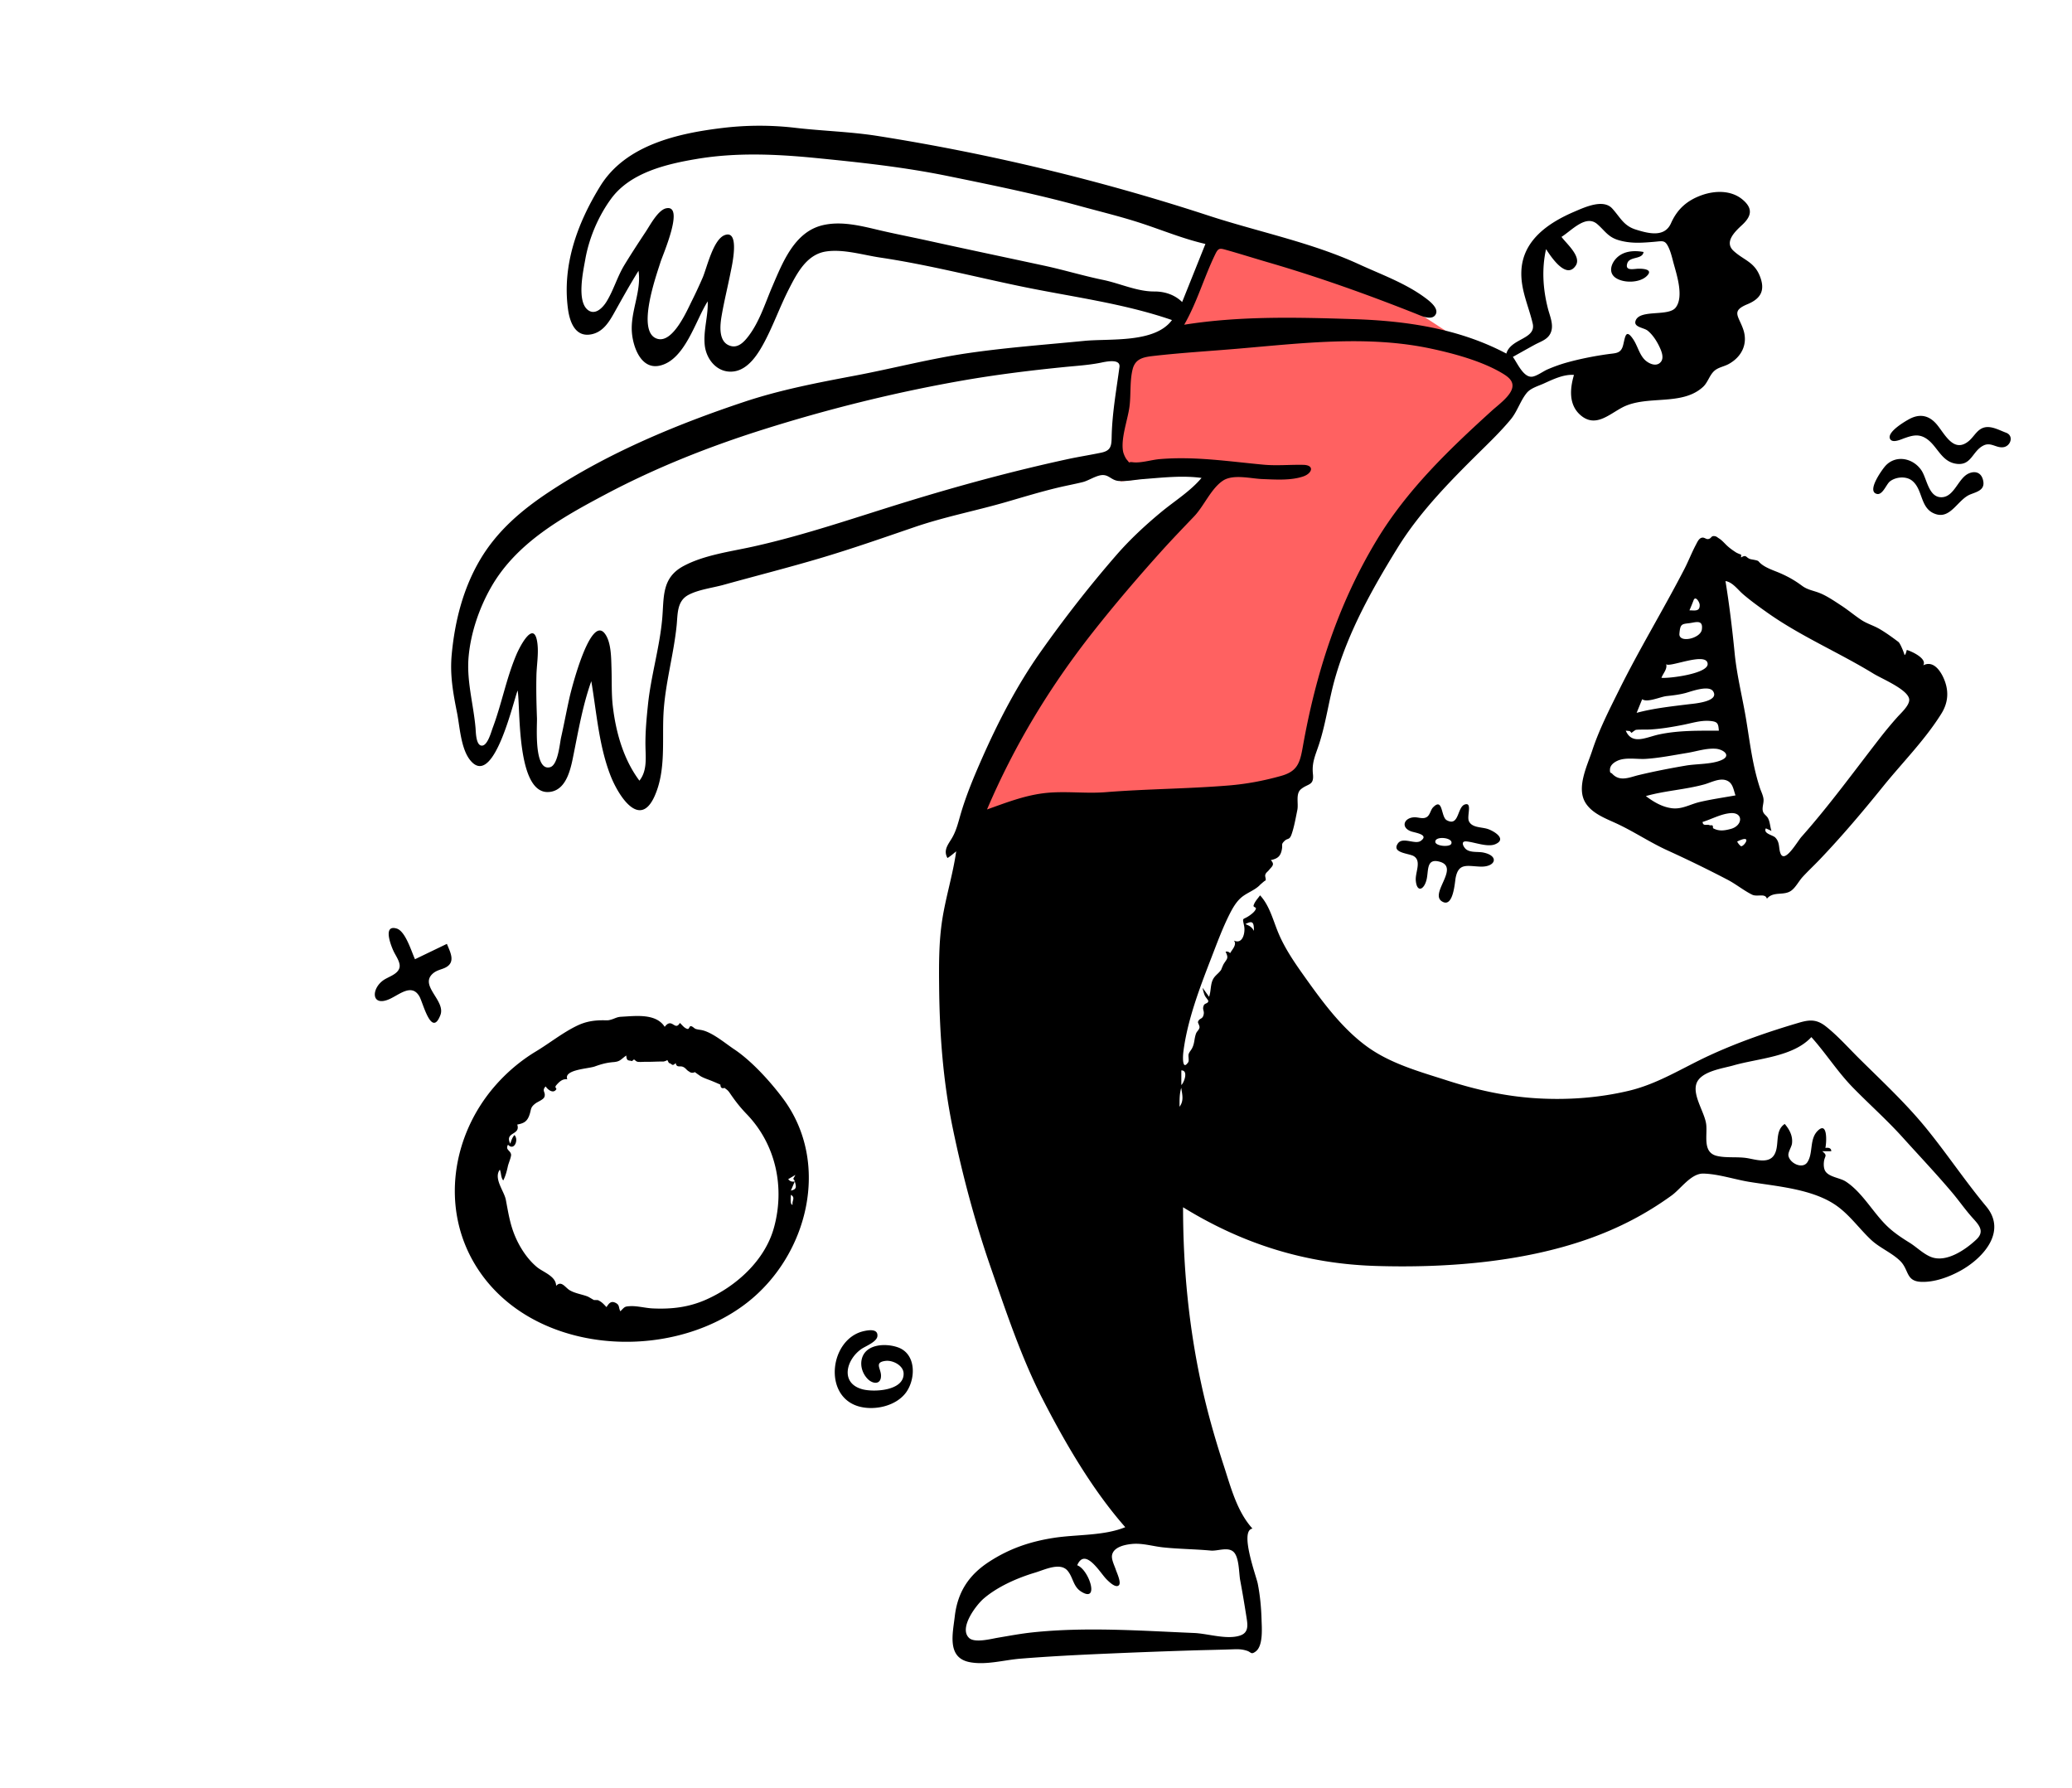 <svg xmlns="http://www.w3.org/2000/svg" viewBox="0 0 890 768">
  <g fill="#FFFFFF00" fillRule="evenodd">
    <path d="M0 0h1024v768H0z" />
    <path
      d="M525.318 94.758l-9.283 24.574-5.949 15.746c-.704 1.861-1.095 3.77-2.455 5.062-3.206 3.042-8.96 4.978-12.813 7.118l-7.744 4.302c-1.331.74-4.282 1.67-5.215 2.897-1.026 1.353-.541 3.838-.541 5.71V206.757l40-5-53.291 61.49c-4.378 5.051-9.693 9.913-12.955 15.79-6.942 12.51-13.728 25.11-20.59 37.664l-19.164 35.056 57.469-2.446c14.879-.633 30.164.32 44.5-3.898 11.818-3.476 23.635-6.95 35.453-10.427 1.572-.463 6.468-.986 7.582-2.25 1.043-1.186 1.021-5.663 1.316-7.179 5.578-28.67 12.679-60.264 28.959-84.943 11.672-17.69 27.422-33.18 41.846-48.607 5.63-6.02 11.358-11.97 16.788-18.174 1.391-1.589 3.4-3.392 4.32-5.322.594-1.247 1.424-3.623 1.055-4.73-.16-.48-3.871-2.202-4.403-2.544-3.761-2.417-7.489-4.885-11.225-7.34-10.498-6.903-20.986-13.822-31.544-20.632-8.231-5.31-16.439-10.94-25.121-15.503-8.999-4.73-18.91-8.059-28.345-11.796a3733.593 3733.593 0 00-28.65-11.209"
      fill="#ff6161" />
    <g fill="#000">
      <path
        d="M848.91 532.342c-4.578 4.314-12.915 10.104-19.505 7.471-3.31-1.322-6.137-4.225-9.152-6.097-3.542-2.2-6.872-4.4-9.875-7.333-5.991-5.852-10.527-14.4-17.603-18.982-2.378-1.54-7.02-1.87-8.67-4.329-.74-1.103-.808-2.776-.672-4.05.296-2.747 1.779-2.585-.7-4.6h3.85c.074-1.488-1.41-1.61-2.516-1.419.514-2.357 1.038-11.58-3.258-7.4-3.724 3.623-1.861 9.634-4.498 13.558-2.02 3.005-7.377.572-8.1-2.734-.325-1.485 1.31-3.804 1.506-5.26.428-3.229-1.014-6.02-3.108-8.466-4.594 3.061-1.99 9.396-4.608 13.418-2.37 3.64-7.645 1.941-11.252 1.301-4.324-.768-9.213.01-13.35-1.012-6.247-1.542-3.914-8.876-4.532-13.61-.663-5.07-5.788-12.109-4.248-17.225 1.654-5.493 11.323-6.68 15.945-8.013 10.563-3.047 25.63-3.633 33.483-12.163 6.246 6.966 11.27 14.942 17.82 21.648 7.077 7.243 14.635 13.93 21.428 21.465 7.07 7.842 14.368 15.533 21.18 23.602 2.974 3.52 5.584 7.313 8.659 10.75 2.734 3.053 5.616 5.863 1.776 9.48M534.947 396.87c3.246-1.726 3.659-.644 3.658 2.911-.934-1.707-1.861-2.164-3.658-2.91m-27.52 69.105v-6.266c3.129-.082 1.205 5.278 0 6.266m-.765 9.332c0-2.775-.075-5.417.725-8.116.42 2.941 1.222 5.487-.725 8.116m13.454 190.622c2.874.27 7.303-1.71 9.72.544 2.483 2.317 2.284 9.061 2.872 12.191.972 5.173 1.833 10.363 2.652 15.561.537 3.408 1.2 6.87-2.652 8.173-5.694 1.926-13.83-.823-19.765-1.073-11.724-.493-23.443-1.179-35.177-1.417-11.373-.23-22.772-.048-34.093 1.135-5.114.534-10.115 1.478-15.177 2.332-2.668.451-9.817 2.336-12.227.087-4.534-4.234 3.004-14.119 6.246-16.91 6.017-5.182 14.574-8.918 22.119-11.168 4.032-1.203 10.754-4.58 13.93-.803 2.437 2.897 2.34 6.764 5.832 8.96 8.09 5.085 3.357-9.504-1.7-11.3 3.396-7.946 9.867 3.273 12.55 5.968.956.96 4.062 4.121 5.41 2.531 1.01-1.19-1.006-5.454-1.38-6.614-.568-1.762-2.005-4.442-1.592-6.353.748-3.458 5.598-4.4 8.503-4.688 4.505-.446 8.924.982 13.378 1.46 6.83.731 13.713.742 20.55 1.384m-45.231-325.71c-8.893.707-17.842-.653-26.714.46-8.394 1.054-16.304 4.136-24.217 6.967 11.764-27.59 26.984-52.708 45.535-76.237 9.238-11.719 19.174-23.357 29.156-34.448 4.645-5.16 9.449-10.149 14.245-15.164 4.278-4.474 7.343-12.072 12.477-15.413 4.382-2.852 12.04-.818 16.896-.64 5.489.2 12.169.698 17.522-1.129 3.879-1.324 4.946-4.857.09-4.974-5.727-.139-11.36.458-17.162-.079-15.033-1.389-29.524-3.672-44.68-2.377-3.471.296-8.041 1.775-11.448 1.331-2.45-.32-.84.911-2.542-1.055-.652-.752-1.438-2.52-1.631-3.519-1.085-5.61 1.996-13.629 2.733-19.278.682-5.228.078-10.974 1.354-16.065 1.162-4.633 4.704-5.25 9.066-5.746 11.933-1.355 24.11-2.076 36.098-3.097 27.356-2.33 55.58-5.845 82.75-.087 9.812 2.08 21.775 5.294 30.539 10.442 2.74 1.61 5.506 3.504 4.509 6.838-1.034 3.461-6.104 7.117-8.615 9.397-18.56 16.848-36.484 34.033-49.521 55.651-16.626 27.567-26.167 57.34-31.765 88.93-1.204 6.795-2.322 10.352-9.314 12.308-7.506 2.101-14.751 3.466-22.534 4.105-17.594 1.445-35.242 1.475-52.827 2.878m5.959-182.56c-1.348 10.035-3.173 20.048-3.353 30.162-.068 3.82-.43 5.734-4.492 6.586-4.79 1.004-9.658 1.752-14.47 2.794-23.218 5.032-45.998 11.212-68.714 18.168-22.077 6.762-43.791 14.37-66.364 19.378-9.71 2.155-21.072 3.607-29.916 8.378-9.514 5.134-8.262 13.551-9.116 22.796-1.141 12.352-4.804 24.312-6.092 36.66-.616 5.9-1.177 11.834-1.084 17.771.079 5.061.804 10.657-2.598 14.916-6.825-9.124-10.06-20.6-11.405-31.783-.654-5.436-.395-10.916-.582-16.377-.151-4.397-.053-11.39-2.917-15.063-6.226-7.98-14.323 24-15.093 27.415-1.295 5.748-2.363 11.544-3.653 17.293-.572 2.548-1.306 11.811-4.72 12.734-7.075 1.914-5.522-17.967-5.634-20.994-.224-6.11-.376-12.227-.233-18.342.104-4.414.958-9.204.45-13.62-1.244-10.843-7.341.581-9.055 4.617-4.331 10.19-6.29 21.095-10.174 31.447-.646 1.722-2.164 7.52-4.57 7.627-2.675.12-2.654-5.868-2.807-7.617-.888-10.139-3.887-20.207-2.982-30.45.914-10.345 4.54-20.979 9.67-29.976 10.849-19.022 30.439-29.944 49.203-39.893 21.474-11.384 44.145-20.378 67.3-27.705 27.848-8.812 56.442-15.942 85.208-21.016 14.635-2.58 29.496-4.427 44.28-5.907 5.197-.52 10.395-.824 15.524-1.813 1.936-.374 8.92-2.15 8.389 1.814m14.959-32.475c-7.337.058-14.832-3.499-21.98-4.969-8.51-1.752-16.821-4.287-25.316-6.116-16.635-3.58-33.28-7.073-49.9-10.733-7.214-1.589-14.464-2.972-21.651-4.679-7.69-1.826-15.996-3.862-23.866-1.895-11.93 2.982-16.968 16.033-21.348 26.218-3.094 7.194-5.518 15.213-10.343 21.473-1.718 2.232-4.16 4.894-7.275 4.171-5.787-1.342-4.868-9-4.131-13.233 1.068-6.143 2.58-12.214 3.792-18.329.488-2.468 4.27-18.62-2.482-16.12-5.01 1.855-7.66 14.073-9.555 18.437a198.241 198.241 0 01-4.483 9.628c-2.11 4.22-8.13 18.316-14.795 16.498-9.538-2.602-.39-27.677 1.236-32.962.892-2.9 10.587-24.902 2.404-23.104-3.485.767-6.88 7.24-8.657 9.923-3.151 4.76-6.292 9.552-9.258 14.428-3.051 5.015-4.61 10.723-7.635 15.665-1.592 2.601-4.841 6.067-8.013 3.66-4.945-3.752-2.014-16.8-1.148-21.734 1.61-9.173 5.613-18.577 11.104-26.076 8.25-11.268 23.82-14.909 36.912-17.098 16.899-2.826 34.033-2.053 51.003-.38 19.085 1.88 37.879 3.894 56.69 7.74 18.96 3.876 37.929 7.721 56.596 12.847 8.794 2.415 17.714 4.556 26.383 7.391 9.216 3.013 18.21 6.763 27.683 8.934l-9.997 24.946c-3.19-3.155-7.542-4.567-11.97-4.53m163.323 22.912c2.922-1.598 6.15-2.352 7.216-5.884.943-3.12-.668-6.657-1.438-9.653-2.154-8.388-2.721-17.077-.815-25.564 1.822 2.781 8.642 13.478 12.79 7.002 2.502-3.906-4.202-9.525-6.16-12.27 4.295-2.65 10.428-9.763 15.376-5.474 3.198 2.773 4.552 5.443 8.86 6.791 5.232 1.637 10.157 1.262 15.499.81 3.74-.316 4.64-.815 6.102 2.065 1.147 2.264 1.74 5.066 2.41 7.497 1.32 4.793 4.377 14.237.757 18.727-3.171 3.933-15.477.561-17.186 5.638-.932 2.77 3.516 2.868 5.216 4.238 2.105 1.696 3.846 4.395 4.99 6.806.847 1.783 2.135 4.73.693 6.552-1.992 2.522-5.684.61-7.29-1.224-2.132-2.435-2.824-5.764-4.603-8.416-3.265-4.866-3.46-.995-4.35 2.5-.922 3.63-3.106 3.38-6.451 3.845-5.87.82-11.8 1.974-17.513 3.547-2.928.806-5.766 1.833-8.555 3.033-1.797.772-4.912 3.111-6.862 3.134-3.613.04-6.118-6.003-7.983-8.524 3.097-1.729 6.185-3.474 9.297-5.176M853.154 518.12c-9.024-10.832-16.84-22.6-25.742-33.527-8.781-10.777-18.94-20.2-28.795-29.96-4.651-4.608-9.107-9.662-14.241-13.744-3.83-3.046-6.777-3.093-11.384-1.744-13.09 3.834-26.42 8.45-38.807 14.17-11.535 5.328-22.042 12.17-34.552 15.14-12.77 3.033-26.046 4.007-39.133 3.255-13.424-.77-26.085-3.564-38.851-7.669-12.09-3.888-24.696-7.283-35.036-14.989-10.84-8.078-19.215-19.697-26.975-30.625-3.93-5.532-7.83-11.342-10.476-17.612-2.297-5.44-3.798-11.863-7.92-16.298-1.011 1.433-2.27 2.662-2.783 4.345-.234.765 1.144.741 1.003 1.35-.267 1.144-1.791 2.312-2.677 2.935-3.183 2.24-3.202.457-2.367 4.646.486 2.442-.434 7.951-4.416 6.151 1.466 1.755-.863 3.97-1.624 5.416-.523-.6-1.174-.81-1.952-.629 1.456 2.9.596 2.977-.815 5.28-.258.421-1.171 2.624-1.04 2.438-1.442 2.054-3.108 2.571-3.95 5.13-.69 2.1-.513 4.41-1.283 6.508l-2.793-3.86c.19 1.012.57 2.51 1.012 3.428.278.574 1.47 1.914 1.454 2.227-.065 1.17-1.525.89-1.941 1.898-.781 1.893.348 2.172-.078 4.02-.488 2.12-1.798 1.271-2.421 3.078-.118.343.802 1.693.656 2.433-.205 1.046-1.153 1.631-1.488 2.561-.852 2.366-.542 4.098-1.725 6.367-.458.88-1.125 1.466-1.448 2.466-.283.88.326 2.753-.22 3.541-2.638 3.8-2.267-2.745-2.067-4.368 1.679-13.627 7.066-27.69 11.996-40.428 2.45-6.328 4.835-12.854 7.906-18.915 1.236-2.44 2.663-4.96 4.706-6.827 2.584-2.362 6.25-3.307 8.59-5.945-.37.416 2.537-2.334 2.072-1.43.416-.808-.31-1.902-.052-2.684.32-.97.928-1.175 1.604-2.025 1.215-1.526 2.658-2.286.75-4.23 2.832-.626 4.186-1.545 4.752-4.578.413-2.219-.421-2.074 1.035-3.553 1.46-1.486 2.2-.326 3.122-2.899 1.1-3.079 1.832-7.266 2.492-10.488.576-2.813-.822-6.95 1.549-8.936 3.003-2.515 5.69-1.45 5.152-6.508-.525-4.93 1.007-7.918 2.547-12.584 3.073-9.315 4.26-19.15 6.955-28.576 5.75-20.116 15.91-38.253 26.834-55.96 10.094-16.362 24.206-30.302 37.833-43.727 3.73-3.677 7.42-7.407 10.77-11.438 2.887-3.47 4.205-8.197 6.979-11.492 1.685-2 4.822-2.857 7.175-3.918 3.924-1.77 8.6-4.079 13.029-3.72-1.76 5.932-2.334 12.865 2.86 17.314 6.3 5.397 12.012-.21 17.788-3.287 10.528-5.609 25.585-.46 34.765-8.867 2.187-2.002 2.797-5.2 5.069-7.07 1.668-1.372 4.04-1.72 5.919-2.742 5.705-3.105 8.474-8.789 6.253-15.068-2.03-5.74-5.185-7.73 1.837-10.64 5.7-2.36 7.867-5.916 5.287-12.247-2.46-6.036-6.966-6.73-11.23-10.68-4.13-3.827.614-8.28 3.708-11.152 3.99-3.705 4.753-7.044.127-10.897-4.844-4.034-11.76-3.893-17.406-1.898-6.386 2.255-10.593 6.004-13.295 12.08-2.752 6.184-9.573 4.458-15.097 2.734-5.283-1.648-6.658-5.204-10.127-9.033-3.858-4.259-11.721-.617-16.271 1.33-11.208 4.79-22.346 12.35-22.791 25.74-.265 7.985 3.112 14.772 4.868 22.267 1.606 6.854-9.405 6.314-11.312 12.944-20.341-10.768-42.994-14.063-65.732-14.796-24.167-.78-48.682-1.405-72.643 2.407 5.562-9.69 8.499-20.316 13.338-30.27 1.393-2.867 1.993-2.622 5.067-1.756 5.905 1.663 11.766 3.524 17.659 5.237 21.528 6.258 42.633 13.798 63.449 22.056 2.023.803 6.54 3.032 8.313.608 2.046-2.795-2.687-6.24-4.603-7.647-8.382-6.149-18.77-9.88-28.156-14.195-20.523-9.429-43.25-13.905-64.663-20.908C472.826 77.46 425 65.975 376.959 58.39c-11.724-1.85-23.573-2.122-35.348-3.496a132.53 132.53 0 00-31.308.068c-19.262 2.323-41.593 7.335-52.472 24.967-9.821 15.92-16.377 33.82-13.871 52.703.753 5.672 3.155 12.39 10.154 10.927 4.855-1.014 7.433-5.139 9.687-9.165 3.406-6.082 6.77-12.164 10.46-18.083 1.37 8.875-3.605 17.602-2.823 26.643.532 6.135 3.922 15.828 11.887 14.091 10.917-2.38 15.41-19.435 20.659-27.617.266 6.302-1.943 12.513-1.267 18.83.667 6.238 5.542 12.128 12.389 11.273 6.458-.806 10.655-7.725 13.398-12.934 3.817-7.249 6.559-15.02 10.287-22.318 3.494-6.84 7.633-14.983 15.975-16.268 7.445-1.148 15.977 1.51 23.33 2.605 20.4 3.04 40.388 8.216 60.564 12.398 21.633 4.483 43.777 7.206 64.743 14.44-7.372 10.034-26.664 7.866-37.646 8.943-16.596 1.628-33.405 2.853-49.907 5.255-16.298 2.372-32.255 6.583-48.426 9.64-16.086 3.041-32.144 6.087-47.71 11.273-28.898 9.63-58.28 21.815-83.741 38.616-11.847 7.818-22.371 16.753-29.69 29.093-7.364 12.417-10.903 26.458-12.253 40.741-.84 8.894.587 16.591 2.31 25.247 1.248 6.267 1.652 16.76 6.677 21.35 9.59 8.758 17.554-26.77 19.325-31.06 1.275 7.031-.81 46.647 14.579 43.425 6.868-1.437 8.426-10.864 9.565-16.542 2.078-10.35 3.939-20.91 7.493-30.879 2.28 13.432 3.232 27.426 8.146 40.255 3.264 8.52 12.577 23.638 19.07 9.052 4.87-10.939 3.199-23.494 3.783-35.108.647-12.87 4.342-25.284 5.65-38.028.507-4.937.048-10.5 5.009-13.195 4.259-2.312 10.487-3.065 15.137-4.356 13.773-3.824 27.636-7.339 41.344-11.396 13.714-4.06 27.238-8.803 40.769-13.432 12.94-4.427 26.154-6.944 39.252-10.735 7.447-2.156 14.804-4.41 22.355-6.21 3.514-.838 7.07-1.49 10.577-2.357 2.599-.642 6.023-3.065 8.695-3.022 2.75.045 3.784 2.373 6.937 2.556 3.395.196 6.847-.553 10.223-.812 8.225-.63 16.968-1.65 25.174-.51-4.932 5.85-11.593 9.893-17.431 14.74-6.733 5.588-13.25 11.623-19 18.223-11.572 13.28-22.51 27.317-32.67 41.704-10.023 14.193-18.093 29.724-25.11 45.592-3.495 7.907-6.89 15.987-9.304 24.298-.992 3.414-1.802 6.841-3.593 9.946-1.643 2.848-3.958 5.303-2.016 8.742 1.337-.837 2.538-1.877 3.747-2.882-1.397 9.841-4.412 19.361-5.962 29.172-1.528 9.666-1.466 19.607-1.367 29.37.208 20.443 1.728 40.424 5.875 60.477 4.194 20.277 9.582 40.4 16.376 59.961 6.54 18.834 13.103 38.585 22.232 56.336 9.75 18.96 21.349 38.894 35.462 54.943-9.22 3.776-20.951 3.07-30.713 4.591-10.204 1.59-19.031 4.591-27.727 10.237-8.798 5.714-13.574 13.07-14.79 23.488-.864 7.415-3.431 17.681 6.297 19.63 6.997 1.4 14.819-.9 21.83-1.47 12.264-.994 24.546-1.615 36.837-2.15a2913.207 2913.207 0 0136.784-1.387c5.768-.179 11.539-.269 17.305-.476 2.584-.092 4.15-.132 6.468.615 1.832.591 1.698 1.818 3.738.301 3.29-2.447 2.613-10.162 2.52-13.554-.14-5.235-.635-10.53-1.656-15.666-.606-3.052-7.962-22.725-2.242-23.553-6.645-7.302-9.3-17.729-12.284-26.88-3.74-11.467-7.023-22.9-9.6-34.694-5.505-25.19-7.938-50.657-7.938-76.432 25.518 15.73 52.517 24.25 82.573 25.2 29.882.944 62.71-1.51 91.086-11.45 13.14-4.605 24.91-10.65 36.176-18.796 4.038-2.919 8.364-9.53 13.664-9.418 6.325.136 13.408 2.53 19.689 3.554 12.012 1.958 27.69 3.063 37.86 10.493 5.524 4.036 9.483 9.685 14.413 14.335 3.75 3.538 8.709 5.46 12.43 8.997 4.017 3.817 2.422 8.804 9.08 9.113 5.693.263 11.934-2.027 16.843-4.715 9.794-5.363 20.224-16.81 11.172-27.674" />
      <path
        d="M759.017 263.031c14.333 10.181 30.773 17.136 45.751 26.305 3.75 2.295 15.43 7.06 15.316 11.317-.066 2.49-3.576 5.61-5.113 7.335a174.695 174.695 0 00-7.54 9.067c-11.122 14.315-21.596 28.765-33.65 42.361-1.815 2.045-7.282 11.81-9.047 6.96-.8-2.199-.14-4.67-2.226-6.72-1.073-1.056-5.22-1.638-4.012-3.903.805.362 1.611.725 2.417 1.086-.626-1.81-.58-3.793-1.518-5.504-.583-1.063-1.722-1.566-2.117-2.763-.546-1.654.38-3.576.225-5.28-.153-1.7-1.034-3.308-1.56-4.912-3.119-9.508-4.238-19.093-5.835-28.903-1.58-9.707-4.04-19.11-5.007-28.925-1.02-10.367-2.272-20.713-3.94-30.997 2.978.418 5.268 3.655 7.375 5.485 3.312 2.876 6.908 5.453 10.481 7.991m-11.236 100.367a5.682 5.682 0 01-1.605-1.979c7.025-3.48 2.786 2.457 1.605 1.98m-4.272-7.423c-3.062.844-5.262 1.015-7.623-.245-.224-.119.034-1.04-.37-1.229-.353-.164-.892.04-1.194-.115-1.028-.523-2.828.623-3.003-1.379 3.908-1.196 7.751-3.403 11.877-3.775 5.734-.516 5.47 5.321.313 6.743m-13.416-11.54c-4.178.977-7.62 3.26-12.059 2.663-4.167-.558-7.788-2.719-11.075-5.209 8.223-2.328 16.846-2.748 25.062-5 2.675-.733 6.19-2.666 9.073-1.887 3.203.866 3.405 3.866 4.365 6.596-5.126.922-10.29 1.651-15.366 2.837m-26.13-11.584c-4.015.96-8.118 3.056-11.474-.563-.542-.584-1.016 0-.952-1.8.067-1.897 1.79-3.119 3.27-3.787 3.482-1.57 8.363-.555 12.061-.786 5.9-.367 11.903-1.593 17.738-2.537 4.04-.653 8.213-2.103 12.342-1.817 3.188.221 7.034 2.938 2.388 4.92-4.23 1.806-10.575 1.53-15.159 2.311-6.776 1.156-13.528 2.461-20.215 4.06m-3.92-18.885l.78.795c-.044-.01 1.538-1.29 1.957-1.328 2.035-.177 4.082-.037 6.12-.152 4.696-.265 9.43-1.083 14.041-1.984 3.757-.734 7.584-1.999 11.451-1.682 3.348.274 3.7.96 3.92 4.191-8.547 0-17.35-.18-25.749 1.63-5.468 1.176-11.494 4.682-14.233-1.638l1.712.168m5.343-13.679c2.12 1.614 7.896-1.07 10.436-1.338 2.758-.292 5.353-.595 8.026-1.282 2.37-.61 10.211-3.656 12.03-.743 2.786 4.463-8.499 5.282-10.288 5.503-7.503.927-15.288 1.75-22.589 3.717l2.385-5.857m10.292-15.159c.548 2.063 17.516-5.539 17.825-.014.238 4.24-16.788 6.351-19.849 5.98.717-1.953 2.624-3.7 2.024-5.966m5.697-12.967c.361-4.16.92-4.137 4.256-4.529 2.545-.299 6.043-1.79 5.381 2.745-.567 3.884-10 5.983-9.637 1.784m6.065-14.317c.803-2.234 2.61.773 2.648 1.91.101 3.022-2.19 2.368-4.397 2.368.614-1.412 1.198-2.84 1.75-4.278m27.926-16.769c-.45-.542-2.976-.749-3.695-1.012-1.768-.648-1.517-2.029-3.779-.667-.113-.114.102-1.138-.02-1.185-.063-.024-1.648-.622-2.163-.952-1.243-.796-2.363-1.575-3.505-2.574-1.214-1.06-2.43-2.6-3.817-3.446-.585-.356-1.063-.86-1.768-.97-1.829-.282-1.305.992-2.904 1.245-.985.156-1.702-.994-2.99-.498-1.113.428-1.759 1.99-2.255 2.918-1.803 3.381-3.194 7.02-4.959 10.437-9.026 17.473-19.285 34.283-28.028 51.92-4.21 8.495-8.605 17.05-11.569 26.08-2.137 6.511-6.963 16.024-2.81 22.531 3.018 4.731 9.063 6.774 13.886 9.06 7.257 3.44 13.947 7.936 21.284 11.271a533.548 533.548 0 0125.773 12.578c3.637 1.894 6.92 4.622 10.544 6.416 2.217 1.097 5.641-.775 6.363 1.74 2.78-3.366 7.277-1.122 10.492-3.492 1.891-1.394 3.273-4.14 4.85-5.857 2.366-2.574 4.934-4.962 7.348-7.49 9.581-10.046 18.428-20.508 27.145-31.297 8.326-10.303 18.053-20.037 25.086-31.315 2.793-4.477 3.3-9.172 1.456-14.118-1.346-3.608-4.588-9.056-9.219-6.667 1.756-2.916-5.018-6.03-7.073-6.6-.03-.008-.436 2.232-1.009 2.176.204.02-1.722-4.963-2.568-5.602-2.512-1.9-5.568-4.119-8.309-5.684-2.514-1.435-5.167-2.146-7.602-3.752-2.952-1.946-5.662-4.254-8.625-6.187-2.86-1.866-6.05-4.072-9.212-5.355-2.742-1.113-5.204-1.33-7.67-3.155-3.053-2.257-5.715-3.788-9.235-5.343-3.045-1.345-7.265-2.52-9.443-5.154M339.709 511.32l1.678-3.944c.692 2.292.886 3.432-1.678 3.944m.745 6.074c-1.213.217-.735-3.588-.735-4.251 2.095 1.186.36 2.608.735 4.251m-1.891-10.977l3.102-1.832c-1.44 2.668-.875 1.001-.281 2.783-1.086.312-2.142-.052-2.821-.951m-6.128 20.852c-3.876 14.063-16.187 25.154-29.19 30.899-7.472 3.3-14.818 4.126-22.887 3.758-3.112-.142-6.774-1.153-9.77-.965-2.305.145-2.201.245-4.111 2.197-.845-1.556-.233-2.648-1.928-3.554-2.115-1.13-2.993.186-4.042 1.751-1.373-1.423-1.935-2.166-3.714-3.011.056.027-1.703-.04-1.631-.018-.318-.098-2.231-1.328-2.83-1.552-2.458-.922-5.3-1.301-7.568-2.624-1.984-1.155-3.618-4.398-5.888-1.906-.002-4.164-5.611-5.891-8.24-8.072-4.108-3.408-7.374-8.454-9.422-13.335-2.184-5.205-2.913-10.195-3.935-15.559-.714-3.748-5.39-9.166-2.582-12.948.669 1.586.355 3.21 1.466 4.648 1-1.927 1.55-4.083 2.002-6.192.222-1.033 1.508-4.065 1.362-4.965-.297-1.842-2.577-1.942-1.313-4.2 2.622 2.853 4.738-2.157 2.757-4.154-.978 1.103-1.337 2.356-1.788 3.722-2.578-5.204 4.557-3.528 2.996-8.226 2.604-.501 4.1-1.157 5.09-3.73 1.102-2.863.292-3.487 2.792-5.379.86-.65 3.292-1.585 3.737-2.655.86-2.067-1.33-2.68.589-4.617.648 1.137 3.174 3.388 4.557 1.246.277-.427-.886-.73-.04-1.714 1.253-1.456 2.655-2.884 4.774-2.578-1.678-4.195 9.044-4.527 11.79-5.517 2.752-.991 5.087-1.642 8.005-1.872 2.915-.23 3.06-1.084 5.528-2.839.209 2.511.813 1.959 2.598 2.402.429-.736.869-.819 1.319-.248.448.426.996.626 1.642.602.98.051 2.092-.077 3.119-.056 2.41.047 4.898-.154 7.263-.103a4.814 4.814 0 001.714-.637c.223.42.447.841.669 1.262 1.253.157 1.35 1.727 2.89.01.457 2.183 1.767 1.047 3.15 1.639 1.263.541 1.464 1.405 2.629 2.008.766.621 1.587.703 2.465.248.835.619 1.683 1.22 2.543 1.803 1.585.895 3.453 1.443 5.123 2.15 1.11.458 2.215.935 3.31 1.429.033 1.322.626 1.789 1.778 1.4 1.04.871 1.334.837 2.344 2.32 2.288 3.361 4.318 5.972 7.208 8.976 12.56 13.06 16.42 31.524 11.67 48.756m3.855-55.534c-5.671-7.594-13.698-16.29-20.911-21.086-3.656-2.432-8.788-6.797-13.26-8.083-1.06-.305-2.156-.325-3.198-.645-.805-.247-1.243-1.073-2.161-1.222-.642-.104-.713 1.333-1.395 1.201-1.426-.278-2.33-1.693-3.337-2.578-2.163 3.727-3.337-2.541-6.513 1.673-3.78-5.927-12.66-4.631-18.696-4.332-1.79.088-2.631.725-4.218 1.197-1.477.439-1.623.326-3.236.314-4.017-.031-7.583.474-11.296 2.238-6.238 2.963-11.964 7.58-17.89 11.151-6.621 3.991-12.59 9.071-17.656 14.908-18.314 21.106-23.211 51.913-8.608 76.381 23.195 38.861 83.026 43.014 116.929 16.646 26.193-20.373 36.16-60.029 15.446-87.763M623.379 362.378c-.651 1.553-6.73 1.03-6.863-.801-.198-2.736 7.994-1.898 6.863.8m6.457-1.015c3.445.28 9.105 2.62 12.425 1.206 5.067-2.158-.254-5.47-2.972-6.46-2.766-1.007-6.886-.472-8.308-3.364-1.07-2.175 1.574-8.247-1.706-7.271-3.442 1.024-2.441 9.722-7.842 6.79-2.576-1.4-1.525-9.921-5.84-5.567-1.181 1.19-1.284 3.378-2.848 4.266-1.596.907-3.598-.038-5.283.04-4.461.21-5.882 4.383-1.362 6.038 1.673.613 7.979 1.36 4.159 4.095-2.407 1.722-7.754-1.892-9.821 1.106-2.841 4.118 4.769 4.21 6.813 5.443 3.464 2.086.603 6.959.879 10.429.423 5.302 3.503 4.194 4.622-.293.949-3.807-.227-9.287 5.512-7.774 9.346 2.464-5.197 14.329 1.649 17.365 4.365 1.936 4.983-8.53 5.322-10.331 1.255-6.651 4.99-5.1 10.65-4.895 6.613.238 8.209-4.653 1.207-6.054-2.234-.447-5.307.118-7.247-1.305-1.148-.841-2.726-3.684-.01-3.464M385.71 578.656c-5.35-1.916-14.302-1.502-15.626 5.409-.554 2.893.525 5.953 2.523 8.055 2.317 2.437 6.007 2.663 5.81-1.581-.137-2.937-2.932-5.488 1.982-6.08 3.058-.368 7.58 1.919 7.733 5.297.344 7.614-12.836 8.21-17.693 6.894-9.64-2.612-7.021-12.71-.401-17.317 1.71-1.191 6.617-3.025 6.84-5.498.299-3.28-3.757-2.61-5.745-2.178-14.613 3.18-17.798 27.66-2.53 32.276 6.935 2.095 16.7-.068 20.879-6.348 3.918-5.888 3.97-16.157-3.771-18.93M191.957 405.36l-13.703 6.597c-1.51-3.231-4.061-12.058-7.891-13.185-6.2-1.825-2.252 7.797-1.182 9.997.879 1.807 2.918 4.607 2.423 6.761-.664 2.902-4.758 3.93-6.901 5.427-5.303 3.706-5.261 11.489 2.419 8.191 4.346-1.867 9.727-7.044 13.058-1.166 1.538 2.712 5.182 17.864 8.988 7.955 2.355-6.135-8.98-12.509-3.392-17.699 1.799-1.67 3.905-1.811 5.702-2.771 4.34-2.319 1.893-6.604.479-10.107M861.643 185.82c-2.723-.996-6.092-2.94-9.119-2.278-3.217.704-4.512 3.926-6.85 5.863-6.36 5.267-10.064-2.583-13.558-6.885-3.3-4.062-7.326-5.048-11.982-2.552-1.855.995-9.67 5.554-8.307 8.475.98 2.102 4.841.215 6.158-.244 2.86-.995 5.514-1.866 8.438-.415 5.485 2.72 6.908 10.18 13.544 11.342 6.862 1.203 7.087-5.327 11.984-7.785 3.283-1.647 5.57 1.27 8.737.688 3.018-.553 4.414-4.945.955-6.209M806.244 212.137c2.427.527 4.01-4.18 5.53-5.374 2.52-1.979 6.889-2.378 9.455-.386 5.01 3.888 3.284 12.282 10.419 14.47 6.377 1.956 9.38-6.443 14.749-8.534 3.12-1.216 6.547-2.012 5.329-6.375-.841-3.017-3.32-3.792-6.013-2.633-4.63 1.99-6.202 10.097-11.691 10.242-5.68.15-6.295-8.037-8.733-11.603-3.717-5.435-11.358-6.748-15.7-1.55-1.311 1.567-7.967 10.742-3.345 11.743M693.987 119.327c3.376 2.31 10.104 2.23 13.214-.635 3.165-2.915-1.06-3.363-3.638-3.274-1.983.069-5.695 1.052-4.565-2.373 1.003-3.04 6.516-1.492 6.976-4.828-4.15-.744-8.72-.476-11.788 2.785-2.22 2.357-3.36 6.162-.2 8.325" />
    </g>
  </g>
</svg>